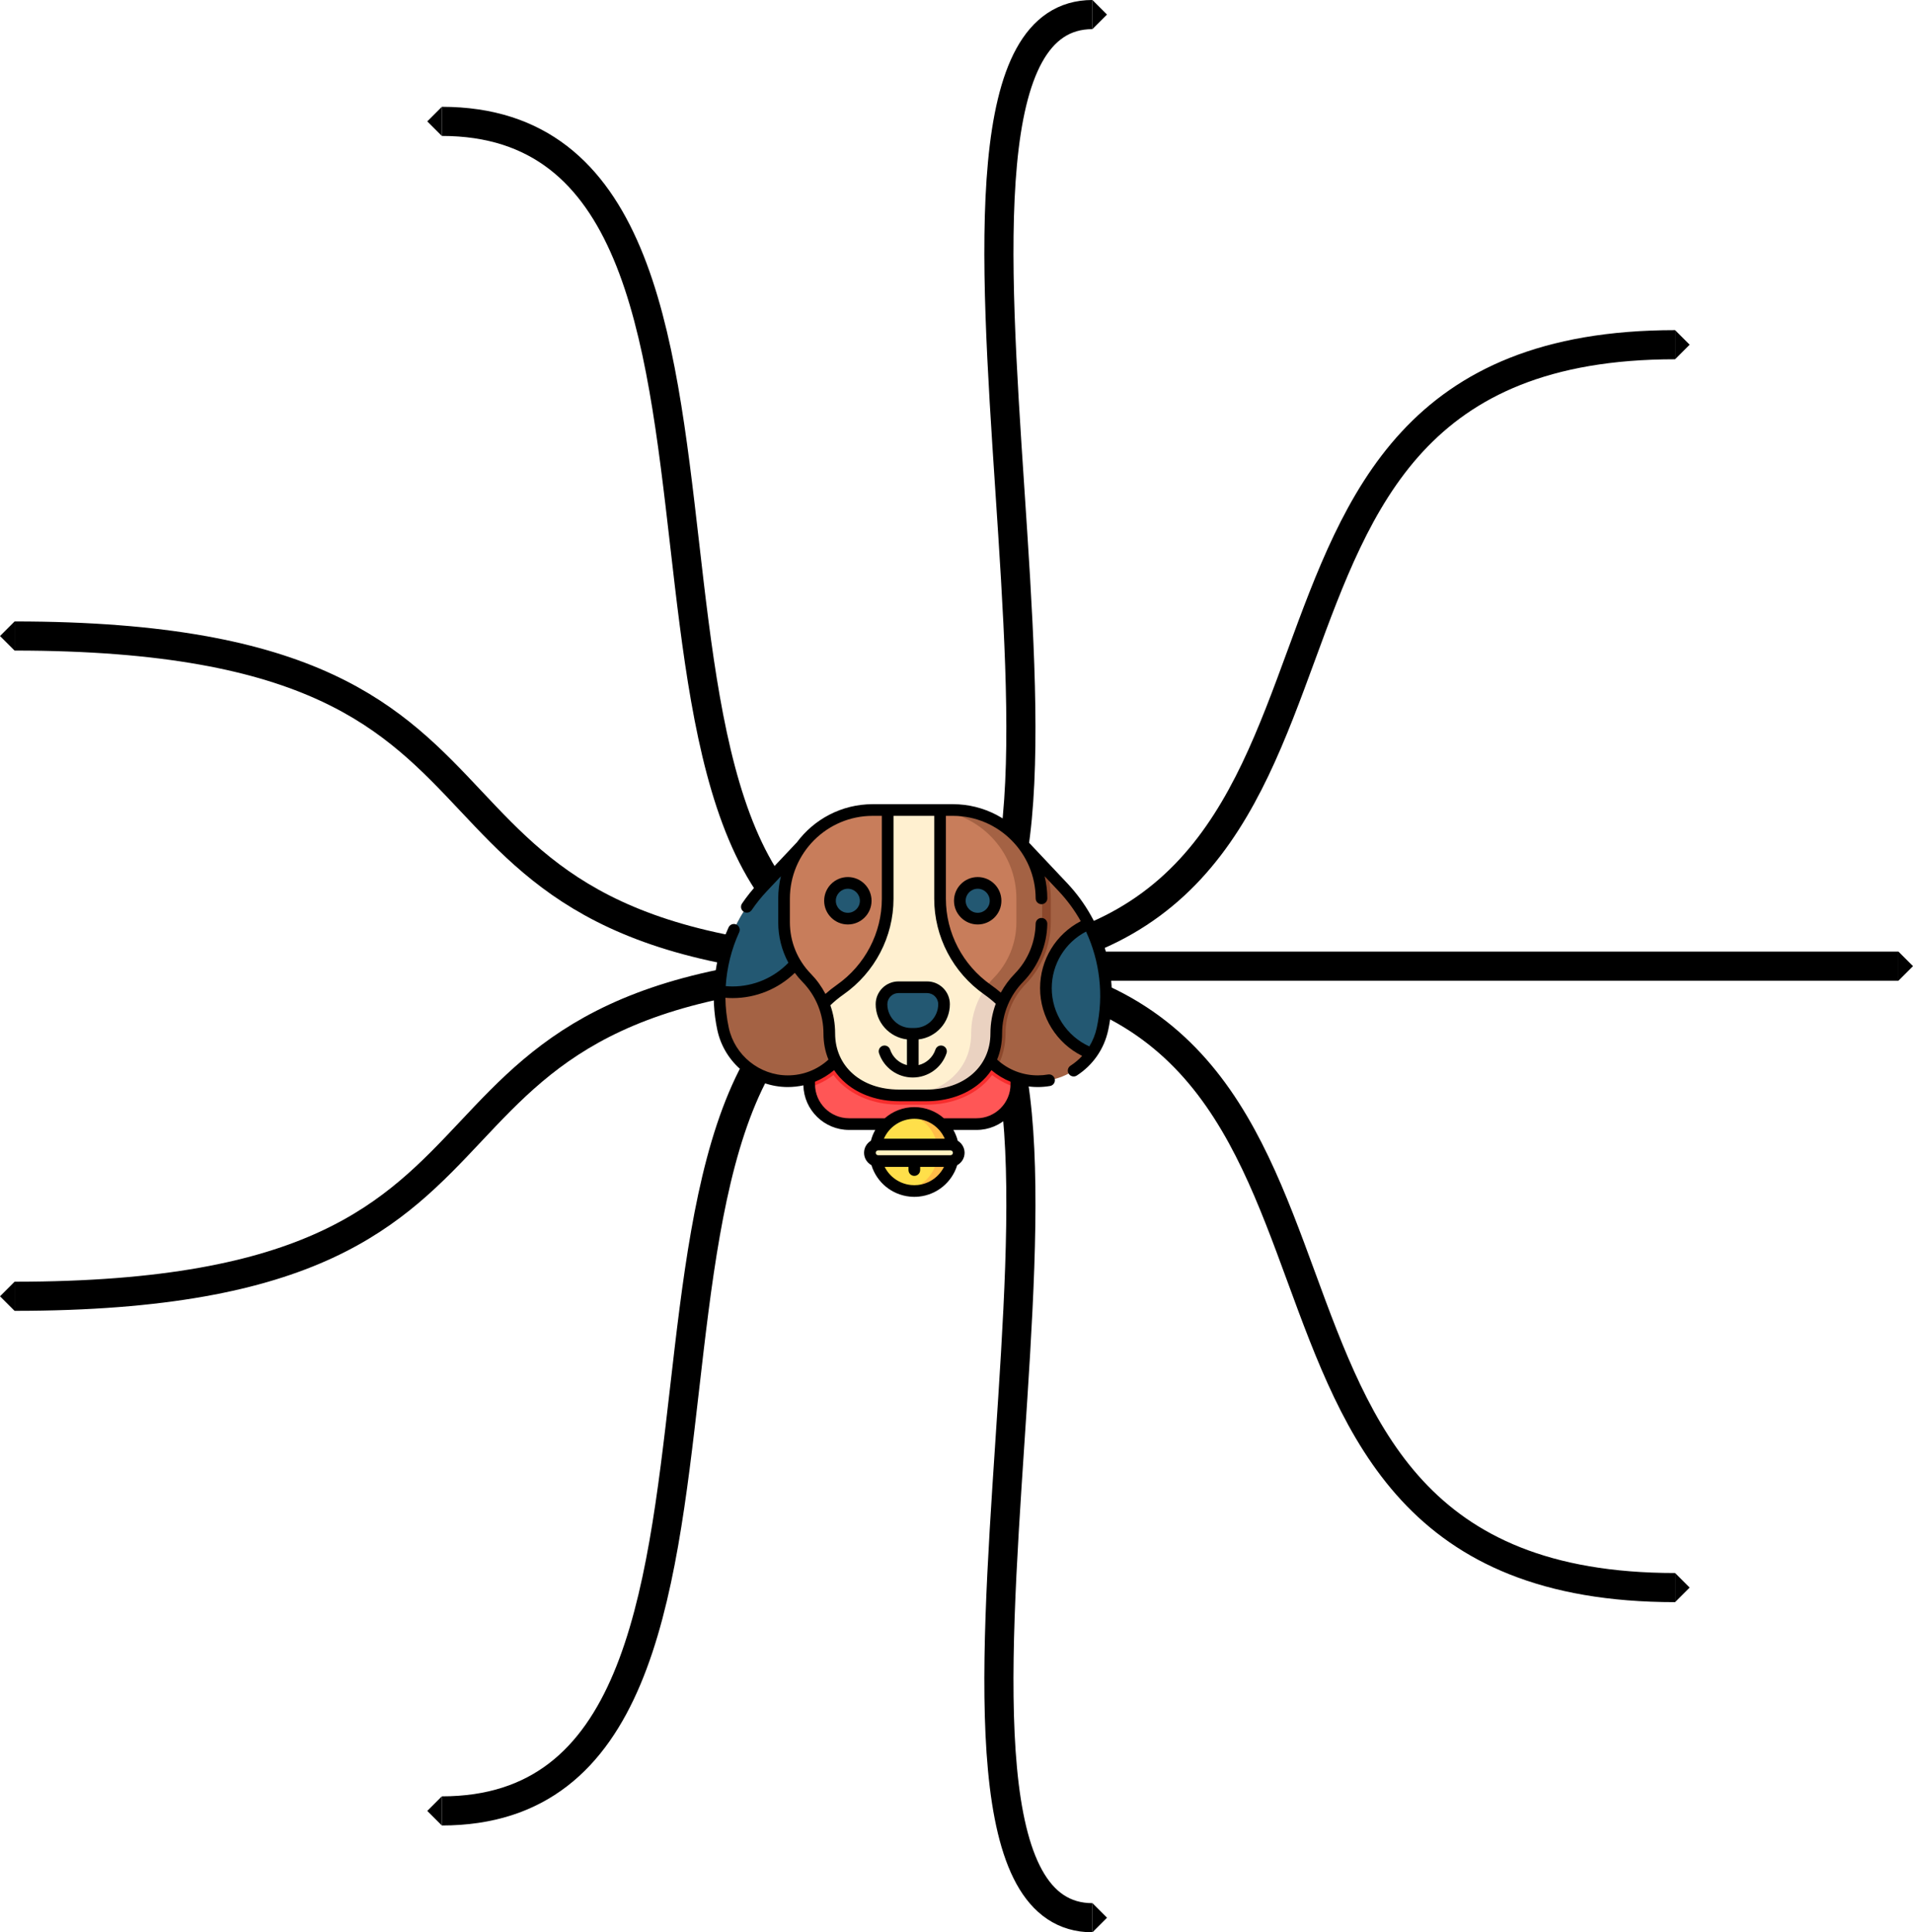 <svg width="394" height="398" viewBox="0 0 394 398" fill="none" xmlns="http://www.w3.org/2000/svg">
<path d="M225 0L228 3L225 6" fill="black"/>
<path d="M191 199C238 199 178 3 225 3" stroke="black" stroke-width="6"/>
<path d="M191 195.5L187.5 199L191 202.5" fill="black"/>
<path d="M191 195.5L187.5 199L191 202.5" stroke="white"/>
<path d="M345 68L348 71L345 74" fill="black"/>
<path d="M191 199C298 199 238 71 345 71" stroke="black" stroke-width="6"/>
<path d="M191 195.5L187.5 199L191 202.5" fill="black"/>
<path d="M191 195.5L187.5 199L191 202.5" stroke="white"/>
<path d="M391 196L394 199L391 202" fill="black"/>
<path d="M191 199C321 199 261 199 391 199" stroke="black" stroke-width="6"/>
<path d="M191 195.5L187.5 199L191 202.5" fill="black"/>
<path d="M191 195.5L187.5 199L191 202.5" stroke="white"/>
<path d="M345 324L348 327L345 330" fill="black"/>
<path d="M191 199C298 199 238 327 345 327" stroke="black" stroke-width="6"/>
<path d="M191 195.5L187.5 199L191 202.5" fill="black"/>
<path d="M191 195.5L187.5 199L191 202.5" stroke="white"/>
<path d="M225 392L228 395L225 398" fill="black"/>
<path d="M191 199C238 199 178 395 225 395" stroke="black" stroke-width="6"/>
<path d="M191 195.5L187.5 199L191 202.5" fill="black"/>
<path d="M191 195.5L187.5 199L191 202.5" stroke="white"/>
<path d="M91 370L88 373L91 376" fill="black"/>
<path d="M191 199C111 199 171 373 91 373" stroke="black" stroke-width="6"/>
<path d="M191 195.5L194.5 199L191 202.5" fill="black"/>
<path d="M191 195.5L194.5 199L191 202.5" stroke="white"/>
<path d="M3 264L0 267L3 270" fill="black"/>
<path d="M191 199C67 199 127 267 3 267" stroke="black" stroke-width="6"/>
<path d="M191 195.5L194.5 199L191 202.5" fill="black"/>
<path d="M191 195.5L194.5 199L191 202.5" stroke="white"/>
<path d="M3 128L0 131L3 134" fill="black"/>
<path d="M191 199C67 199 127 131 3 131" stroke="black" stroke-width="6"/>
<path d="M191 195.5L194.5 199L191 202.5" fill="black"/>
<path d="M191 195.5L194.5 199L191 202.5" stroke="white"/>
<path d="M91 22L88 25L91 28" fill="black"/>
<path d="M191 199C111 199 171 25 91 25" stroke="black" stroke-width="6"/>
<path d="M191 195.5L194.5 199L191 202.5" fill="black"/>
<path d="M191 195.5L194.5 199L191 202.5" stroke="white"/>
<g filter="url(#filter0_d)">
<g clip-path="url(#clip0)">
<path d="M209.332 210.703V219.326C209.332 219.543 209.324 219.759 209.306 219.973C208.977 224.204 205.439 227.534 201.123 227.534H174.866C170.548 227.534 167.008 224.2 166.682 219.966C166.666 219.754 166.658 219.541 166.658 219.326V210.703H209.332Z" fill="#FF5656"/>
<path d="M209.332 210.703V219.326C209.332 219.543 209.324 219.759 209.306 219.973C207.523 219.444 205.846 218.592 204.33 217.436C203.72 218.248 203.015 218.998 202.219 219.672C199.278 222.162 195.235 223.533 190.834 223.533H185.156C180.755 223.533 176.71 222.162 173.771 219.673C172.973 218.998 172.268 218.246 171.656 217.433C170.182 218.557 168.5 219.423 166.682 219.966C166.666 219.754 166.658 219.541 166.658 219.326V210.703H209.332Z" fill="#F72D2D"/>
<path d="M227.066 207.941C226.662 209.818 225.881 211.534 224.814 213.018C224.097 214.015 223.252 214.908 222.303 215.675C219.943 217.579 216.95 218.7 213.74 218.7C210.583 218.7 207.677 217.627 205.367 215.825C202.165 213.33 200.106 209.437 200.106 205.066V205.02L200.216 172.935C200.234 167.887 206.402 165.451 209.864 169.121L215.514 175.114L218.931 178.74C221.08 181.019 222.86 183.565 224.249 186.292C227.61 192.885 228.666 200.522 227.066 207.941V207.941Z" fill="#A46244"/>
<path d="M216.416 181.089V185.962C216.416 188.339 215.962 190.66 215.066 192.861C214.171 195.062 212.876 197.041 211.216 198.743C209.958 200.034 208.96 201.53 208.255 203.187C207.488 204.993 207.099 206.902 207.099 208.859C207.099 211.391 206.501 213.76 205.367 215.825C202.164 213.33 200.106 209.437 200.106 205.066V205.02L200.216 172.935C200.233 167.887 206.402 165.451 209.864 169.121L215.513 175.114C216.099 177.003 216.416 179.011 216.416 181.089V181.089Z" fill="#8C482C"/>
<path d="M227.066 207.94C226.661 209.817 225.881 211.534 224.814 213.018C219.328 211 215.414 205.729 215.414 199.543C215.414 193.572 219.061 188.453 224.248 186.29C227.61 192.886 228.666 200.523 227.066 207.94V207.94Z" fill="#235872"/>
<path d="M175.883 205.019V205.067C175.883 212.592 169.782 218.699 162.25 218.699C159.04 218.699 156.046 217.578 153.687 215.673C151.327 213.768 149.601 211.078 148.924 207.94C148.367 205.36 148.132 202.752 148.204 200.173C148.423 192.271 151.516 184.62 157.059 178.74L163.68 171.717L166.126 169.122C169.588 165.452 175.756 167.888 175.774 172.934L175.883 205.019Z" fill="#A46244"/>
<path d="M168.073 183.192C168.073 192.685 160.377 200.381 150.884 200.381C149.973 200.381 149.078 200.309 148.204 200.173C148.423 192.271 151.516 184.62 157.059 178.74L163.68 171.717C166.412 174.76 168.073 178.783 168.073 183.192Z" fill="#235872"/>
<path d="M214.505 181.088V185.961C214.505 188.1 214.088 190.197 213.297 192.141C212.505 194.087 211.34 195.88 209.848 197.41C208.416 198.878 207.286 200.588 206.497 202.44C205.642 204.452 205.189 206.633 205.189 208.86C205.189 216.788 198.762 221.623 190.834 221.623H185.155C177.228 221.623 170.801 216.788 170.801 208.86C170.801 206.752 170.395 204.687 169.626 202.764C169.616 202.736 169.603 202.708 169.592 202.679C168.799 200.734 167.635 198.941 166.142 197.41C163.156 194.348 161.484 190.24 161.484 185.961V181.088C161.484 171.011 169.653 162.842 179.73 162.842H196.259C206.336 162.842 214.505 171.011 214.505 181.088V181.088Z" fill="#FFF0D0"/>
<path d="M214.505 181.089V185.96C214.505 188.1 214.088 190.197 213.297 192.141C212.505 194.087 211.34 195.88 209.848 197.411C208.416 198.878 207.286 200.589 206.497 202.439C205.642 204.453 205.189 206.633 205.189 208.86C205.189 212.824 203.582 216.015 200.985 218.214C198.386 220.413 194.797 221.622 190.834 221.622H185.663C189.628 221.622 193.216 220.413 195.814 218.214C198.412 216.015 200.019 212.824 200.019 208.86C200.019 206.633 200.472 204.453 201.327 202.439C202.116 200.589 203.246 198.878 204.678 197.411C206.17 195.88 207.335 194.087 208.126 192.141C208.918 190.197 209.335 188.1 209.335 185.96V181.089C209.335 171.012 201.167 162.843 191.089 162.843H196.259C206.337 162.843 214.505 171.012 214.505 181.089V181.089Z" fill="#EAD2C1"/>
<path d="M182.824 162.842V181.125C182.824 188.586 179.158 195.553 173.051 199.841C171.849 200.687 170.674 201.658 169.626 202.764C169.616 202.736 169.603 202.708 169.592 202.679C168.799 200.734 167.635 198.941 166.142 197.41C163.156 194.348 161.484 190.239 161.484 185.961V181.088C161.484 171.01 169.653 162.842 179.731 162.842H182.824Z" fill="#C87D5B"/>
<path d="M214.505 181.089V185.96C214.505 188.1 214.088 190.197 213.297 192.141C212.505 194.087 211.34 195.88 209.848 197.411C208.416 198.878 207.286 200.589 206.497 202.439C205.531 201.466 204.47 200.601 203.388 199.842C203.237 199.737 203.088 199.628 202.94 199.518C197.103 195.208 193.614 188.401 193.614 181.126V162.843H196.259C206.337 162.843 214.505 171.012 214.505 181.089V181.089Z" fill="#C87D5B"/>
<path d="M214.505 181.089V185.96C214.505 188.1 214.088 190.197 213.297 192.141C212.505 194.087 211.34 195.88 209.848 197.411C208.416 198.878 207.286 200.589 206.497 202.439C205.531 201.466 204.47 200.601 203.387 199.842C203.237 199.737 203.088 199.628 202.94 199.518C203.456 198.773 204.038 198.068 204.678 197.411C206.17 195.88 207.335 194.087 208.126 192.141C208.918 190.197 209.335 188.1 209.335 185.96V181.089C209.335 171.868 202.496 164.246 193.614 163.018C192.789 162.901 191.945 162.842 191.089 162.842H196.259C206.337 162.843 214.505 171.012 214.505 181.089V181.089Z" fill="#A46244"/>
<path d="M188.327 208.942H187.662C184.29 208.942 181.556 206.208 181.556 202.835C181.556 200.909 183.117 199.347 185.044 199.347H190.945C192.872 199.347 194.434 200.909 194.434 202.835C194.434 206.208 191.7 208.942 188.327 208.942V208.942Z" fill="#235872"/>
<path d="M205.046 181.534C205.046 183.566 203.398 185.214 201.366 185.214C199.333 185.214 197.685 183.566 197.685 181.534C197.685 179.501 199.333 177.853 201.366 177.853C203.398 177.853 205.046 179.501 205.046 181.534V181.534Z" fill="#235872"/>
<path d="M178.304 181.534C178.304 183.566 176.656 185.214 174.624 185.214C172.591 185.214 170.943 183.566 170.943 181.534C170.943 179.501 172.591 177.853 174.624 177.853C176.656 177.853 178.304 179.501 178.304 181.534Z" fill="#235872"/>
<path d="M196.351 233.278C196.351 237.441 193.186 240.865 189.13 241.275C188.587 241.329 188.039 241.329 187.497 241.275C183.441 240.865 180.276 237.441 180.276 233.278C180.276 228.839 183.874 225.24 188.313 225.24C192.752 225.24 196.351 228.839 196.351 233.278Z" fill="#FFDF4A"/>
<path d="M196.351 233.277C196.351 237.441 193.186 240.865 189.13 241.275C188.861 241.301 188.589 241.315 188.313 241.315C188.038 241.315 187.765 241.301 187.497 241.275C187.233 241.248 186.973 241.209 186.716 241.157C190.39 240.417 193.157 237.171 193.157 233.277C193.157 229.386 190.39 226.14 186.716 225.4C187.233 225.295 187.767 225.241 188.313 225.241C192.752 225.241 196.351 228.839 196.351 233.277V233.277Z" fill="#FFBD48"/>
<path d="M195.764 235.145H180.862C179.924 235.145 179.163 234.384 179.163 233.445C179.163 232.507 179.923 231.745 180.862 231.745H195.764C196.703 231.745 197.464 232.507 197.464 233.445C197.464 234.384 196.703 235.145 195.764 235.145V235.145Z" fill="#FFF3C1"/>
<path d="M219.804 177.917L212.047 169.688C212.004 169.642 211.958 169.602 211.91 169.565C208.363 164.763 202.666 161.641 196.259 161.641H179.731C173.329 161.641 167.641 164.751 164.095 169.538C164.061 169.566 164.028 169.597 163.997 169.629L156.185 177.917C154.965 179.211 153.834 180.622 152.824 182.108C152.452 182.657 152.594 183.404 153.143 183.777C153.35 183.917 153.585 183.984 153.817 183.984C154.201 183.984 154.579 183.8 154.812 183.458C155.75 182.077 156.8 180.767 157.934 179.564L160.834 176.488C160.474 177.963 160.283 179.504 160.283 181.088V185.961C160.283 188.916 161.011 191.766 162.379 194.302C159.373 197.411 155.229 199.18 150.884 199.18C150.412 199.18 149.938 199.156 149.467 199.115C149.71 195.291 150.644 191.512 152.244 188.016C152.521 187.413 152.256 186.7 151.653 186.424C151.05 186.148 150.336 186.412 150.06 187.015C147.044 193.6 146.224 201.121 147.749 208.193C148.461 211.497 150.302 214.485 152.931 216.608C155.561 218.731 158.87 219.901 162.25 219.901C163.345 219.901 164.42 219.782 165.462 219.554C165.584 224.637 169.753 228.735 174.865 228.735H180.267C179.878 229.425 179.573 230.171 179.369 230.963C178.527 231.471 177.961 232.392 177.961 233.446C177.961 234.546 178.577 235.505 179.483 235.997C180.566 239.525 183.668 242.096 187.377 242.47C187.687 242.501 188 242.517 188.313 242.517C188.626 242.517 188.939 242.501 189.251 242.47C192.959 242.096 196.06 239.525 197.143 235.998C198.049 235.506 198.665 234.546 198.665 233.446C198.665 232.393 198.099 231.471 197.257 230.963C197.053 230.172 196.749 229.425 196.358 228.736H201.124C206.236 228.736 210.406 224.638 210.528 219.554C211.569 219.782 212.645 219.901 213.739 219.901C214.583 219.901 215.434 219.827 216.268 219.684C216.922 219.571 217.361 218.95 217.248 218.296C217.135 217.642 216.515 217.203 215.86 217.316C215.161 217.437 214.447 217.498 213.739 217.498C210.601 217.498 207.654 216.348 205.36 214.247C206.041 212.609 206.39 210.8 206.39 208.86C206.39 206.807 206.798 204.805 207.603 202.91C208.343 201.171 209.388 199.602 210.708 198.249C212.303 196.612 213.549 194.71 214.409 192.594C215.226 190.588 215.661 188.469 215.702 186.297C215.715 185.634 215.187 185.086 214.524 185.073C213.858 185.059 213.313 185.588 213.3 186.252C213.264 188.127 212.889 189.956 212.184 191.688C211.44 193.515 210.365 195.158 208.987 196.572C207.853 197.735 206.895 199.036 206.125 200.453C205.491 199.904 204.807 199.371 204.078 198.858C198.278 194.785 194.815 188.156 194.815 181.125V164.043H196.259C205.634 164.043 213.28 171.67 213.303 181.046C213.305 181.708 213.842 182.244 214.505 182.244H214.508C215.171 182.243 215.708 181.703 215.706 181.04C215.702 179.472 215.51 177.947 215.153 176.486L218.056 179.564C219.835 181.452 221.352 183.529 222.592 185.741C217.464 188.404 214.213 193.692 214.213 199.543C214.213 205.475 217.64 210.893 222.883 213.49C222.176 214.253 221.37 214.934 220.473 215.513C219.916 215.873 219.755 216.616 220.114 217.174C220.344 217.53 220.731 217.724 221.125 217.724C221.348 217.724 221.574 217.662 221.775 217.532C225.109 215.381 227.405 212.065 228.241 208.193C230.584 197.325 227.43 186.006 219.804 177.917V177.917ZM179.731 164.043H181.623V181.125C181.623 188.156 178.16 194.785 172.36 198.858C171.513 199.454 170.726 200.077 170.007 200.721C169.214 199.2 168.208 197.808 167.002 196.571C164.218 193.716 162.685 189.948 162.685 185.961V181.088C162.685 171.69 170.332 164.043 179.731 164.043ZM150.097 207.686C149.66 205.659 149.431 203.591 149.405 201.521C149.898 201.561 150.391 201.582 150.884 201.582C155.687 201.582 160.278 199.703 163.698 196.383C164.179 197.035 164.707 197.659 165.282 198.248C166.658 199.66 167.734 201.303 168.48 203.132L168.493 203.164C168.498 203.181 168.504 203.196 168.51 203.211C169.233 205.017 169.6 206.918 169.6 208.86C169.6 210.8 169.949 212.609 170.629 214.247C168.335 216.348 165.388 217.498 162.25 217.498C156.434 217.498 151.324 213.371 150.097 207.686V207.686ZM194.582 230.544H182.045C183.111 228.099 185.553 226.442 188.313 226.442C191.074 226.442 193.516 228.099 194.582 230.544ZM180.862 233.944C180.588 233.944 180.364 233.72 180.364 233.445C180.364 233.17 180.587 232.946 180.862 232.946H195.764C196.039 232.946 196.262 233.17 196.262 233.445C196.262 233.72 196.039 233.944 195.764 233.944H180.862ZM189.01 240.08C188.548 240.126 188.079 240.126 187.618 240.08C185.26 239.841 183.233 238.403 182.202 236.347H187.112V236.997C187.112 237.66 187.65 238.198 188.313 238.198C188.977 238.198 189.515 237.66 189.515 236.997V236.347H194.425C193.393 238.403 191.367 239.841 189.01 240.08V240.08ZM208.131 218.809V219.326C208.131 223.19 204.988 226.333 201.124 226.333H194.401C192.762 224.897 190.62 224.039 188.313 224.039C186.006 224.039 183.865 224.897 182.226 226.333H174.866C171.002 226.333 167.859 223.19 167.859 219.326V218.808C169.277 218.23 170.604 217.429 171.796 216.423C172.462 217.416 173.274 218.323 174.229 219.131C177.041 221.512 180.922 222.824 185.155 222.824H190.834C195.068 222.824 198.948 221.512 201.76 219.131C202.716 218.323 203.528 217.416 204.193 216.423C205.386 217.43 206.712 218.23 208.131 218.809V218.809ZM202.697 200.824C203.57 201.438 204.37 202.083 205.084 202.746C204.356 204.708 203.987 206.76 203.987 208.86C203.987 215.667 198.578 220.421 190.834 220.421H185.155C177.411 220.421 172.002 215.667 172.002 208.86C172.002 206.876 171.672 204.93 171.02 203.064C171.817 202.288 172.729 201.536 173.741 200.824C180.181 196.302 184.025 188.938 184.025 181.125V164.043H192.412V181.125C192.412 188.938 196.257 196.302 202.697 200.824V200.824ZM225.892 207.686C225.594 209.066 225.073 210.361 224.36 211.532C219.694 209.423 216.615 204.713 216.615 199.543C216.615 194.603 219.357 190.137 223.683 187.882C226.515 193.988 227.348 200.93 225.892 207.686V207.686Z" fill="black"/>
<path d="M185.044 198.146C182.458 198.146 180.354 200.25 180.354 202.835C180.354 206.571 183.172 209.659 186.793 210.09V215.385C185.188 214.983 183.861 213.791 183.318 212.169C183.107 211.54 182.426 211.201 181.797 211.411C181.168 211.622 180.829 212.303 181.04 212.932C182.043 215.925 184.838 217.936 187.994 217.936C191.152 217.936 193.946 215.925 194.949 212.932C195.16 212.303 194.821 211.622 194.192 211.411C193.562 211.2 192.882 211.539 192.671 212.169C192.128 213.791 190.801 214.982 189.196 215.384V210.09C192.817 209.659 195.635 206.571 195.635 202.835C195.635 200.249 193.531 198.146 190.945 198.146H185.044ZM193.233 202.835C193.233 205.54 191.032 207.741 188.327 207.741H187.662C184.957 207.741 182.757 205.54 182.757 202.835C182.757 201.574 183.783 200.548 185.044 200.548H190.945C192.207 200.548 193.233 201.574 193.233 202.835Z" fill="black"/>
<path d="M196.484 181.534C196.484 184.225 198.674 186.415 201.366 186.415C204.058 186.415 206.247 184.225 206.247 181.534C206.247 178.842 204.058 176.652 201.366 176.652C198.674 176.652 196.484 178.842 196.484 181.534V181.534ZM203.844 181.534C203.844 182.901 202.732 184.012 201.366 184.012C199.999 184.012 198.886 182.901 198.886 181.534C198.886 180.167 199.999 179.055 201.366 179.055C202.732 179.055 203.844 180.167 203.844 181.534V181.534Z" fill="black"/>
<path d="M174.624 186.415C177.316 186.415 179.505 184.225 179.505 181.534C179.505 178.842 177.316 176.652 174.624 176.652C171.932 176.652 169.742 178.842 169.742 181.534C169.742 184.225 171.932 186.415 174.624 186.415ZM174.624 179.055C175.991 179.055 177.102 180.167 177.102 181.534C177.102 182.901 175.991 184.012 174.624 184.012C173.257 184.012 172.145 182.901 172.145 181.534C172.145 180.167 173.257 179.055 174.624 179.055Z" fill="black"/>
</g>
</g>
<defs>
<filter id="filter0_d" x="143" y="161" width="90" height="90" filterUnits="userSpaceOnUse" color-interpolation-filters="sRGB">
<feFlood flood-opacity="0" result="BackgroundImageFix"/>
<feColorMatrix in="SourceAlpha" type="matrix" values="0 0 0 0 0 0 0 0 0 0 0 0 0 0 0 0 0 0 127 0"/>
<feOffset dy="4"/>
<feGaussianBlur stdDeviation="2"/>
<feColorMatrix type="matrix" values="0 0 0 0 0 0 0 0 0 0 0 0 0 0 0 0 0 0 0.25 0"/>
<feBlend mode="normal" in2="BackgroundImageFix" result="effect1_dropShadow"/>
<feBlend mode="normal" in="SourceGraphic" in2="effect1_dropShadow" result="shape"/>
</filter>
<clipPath id="clip0">
<rect x="147" y="161" width="82" height="82" fill="white"/>
</clipPath>
</defs>
</svg>
